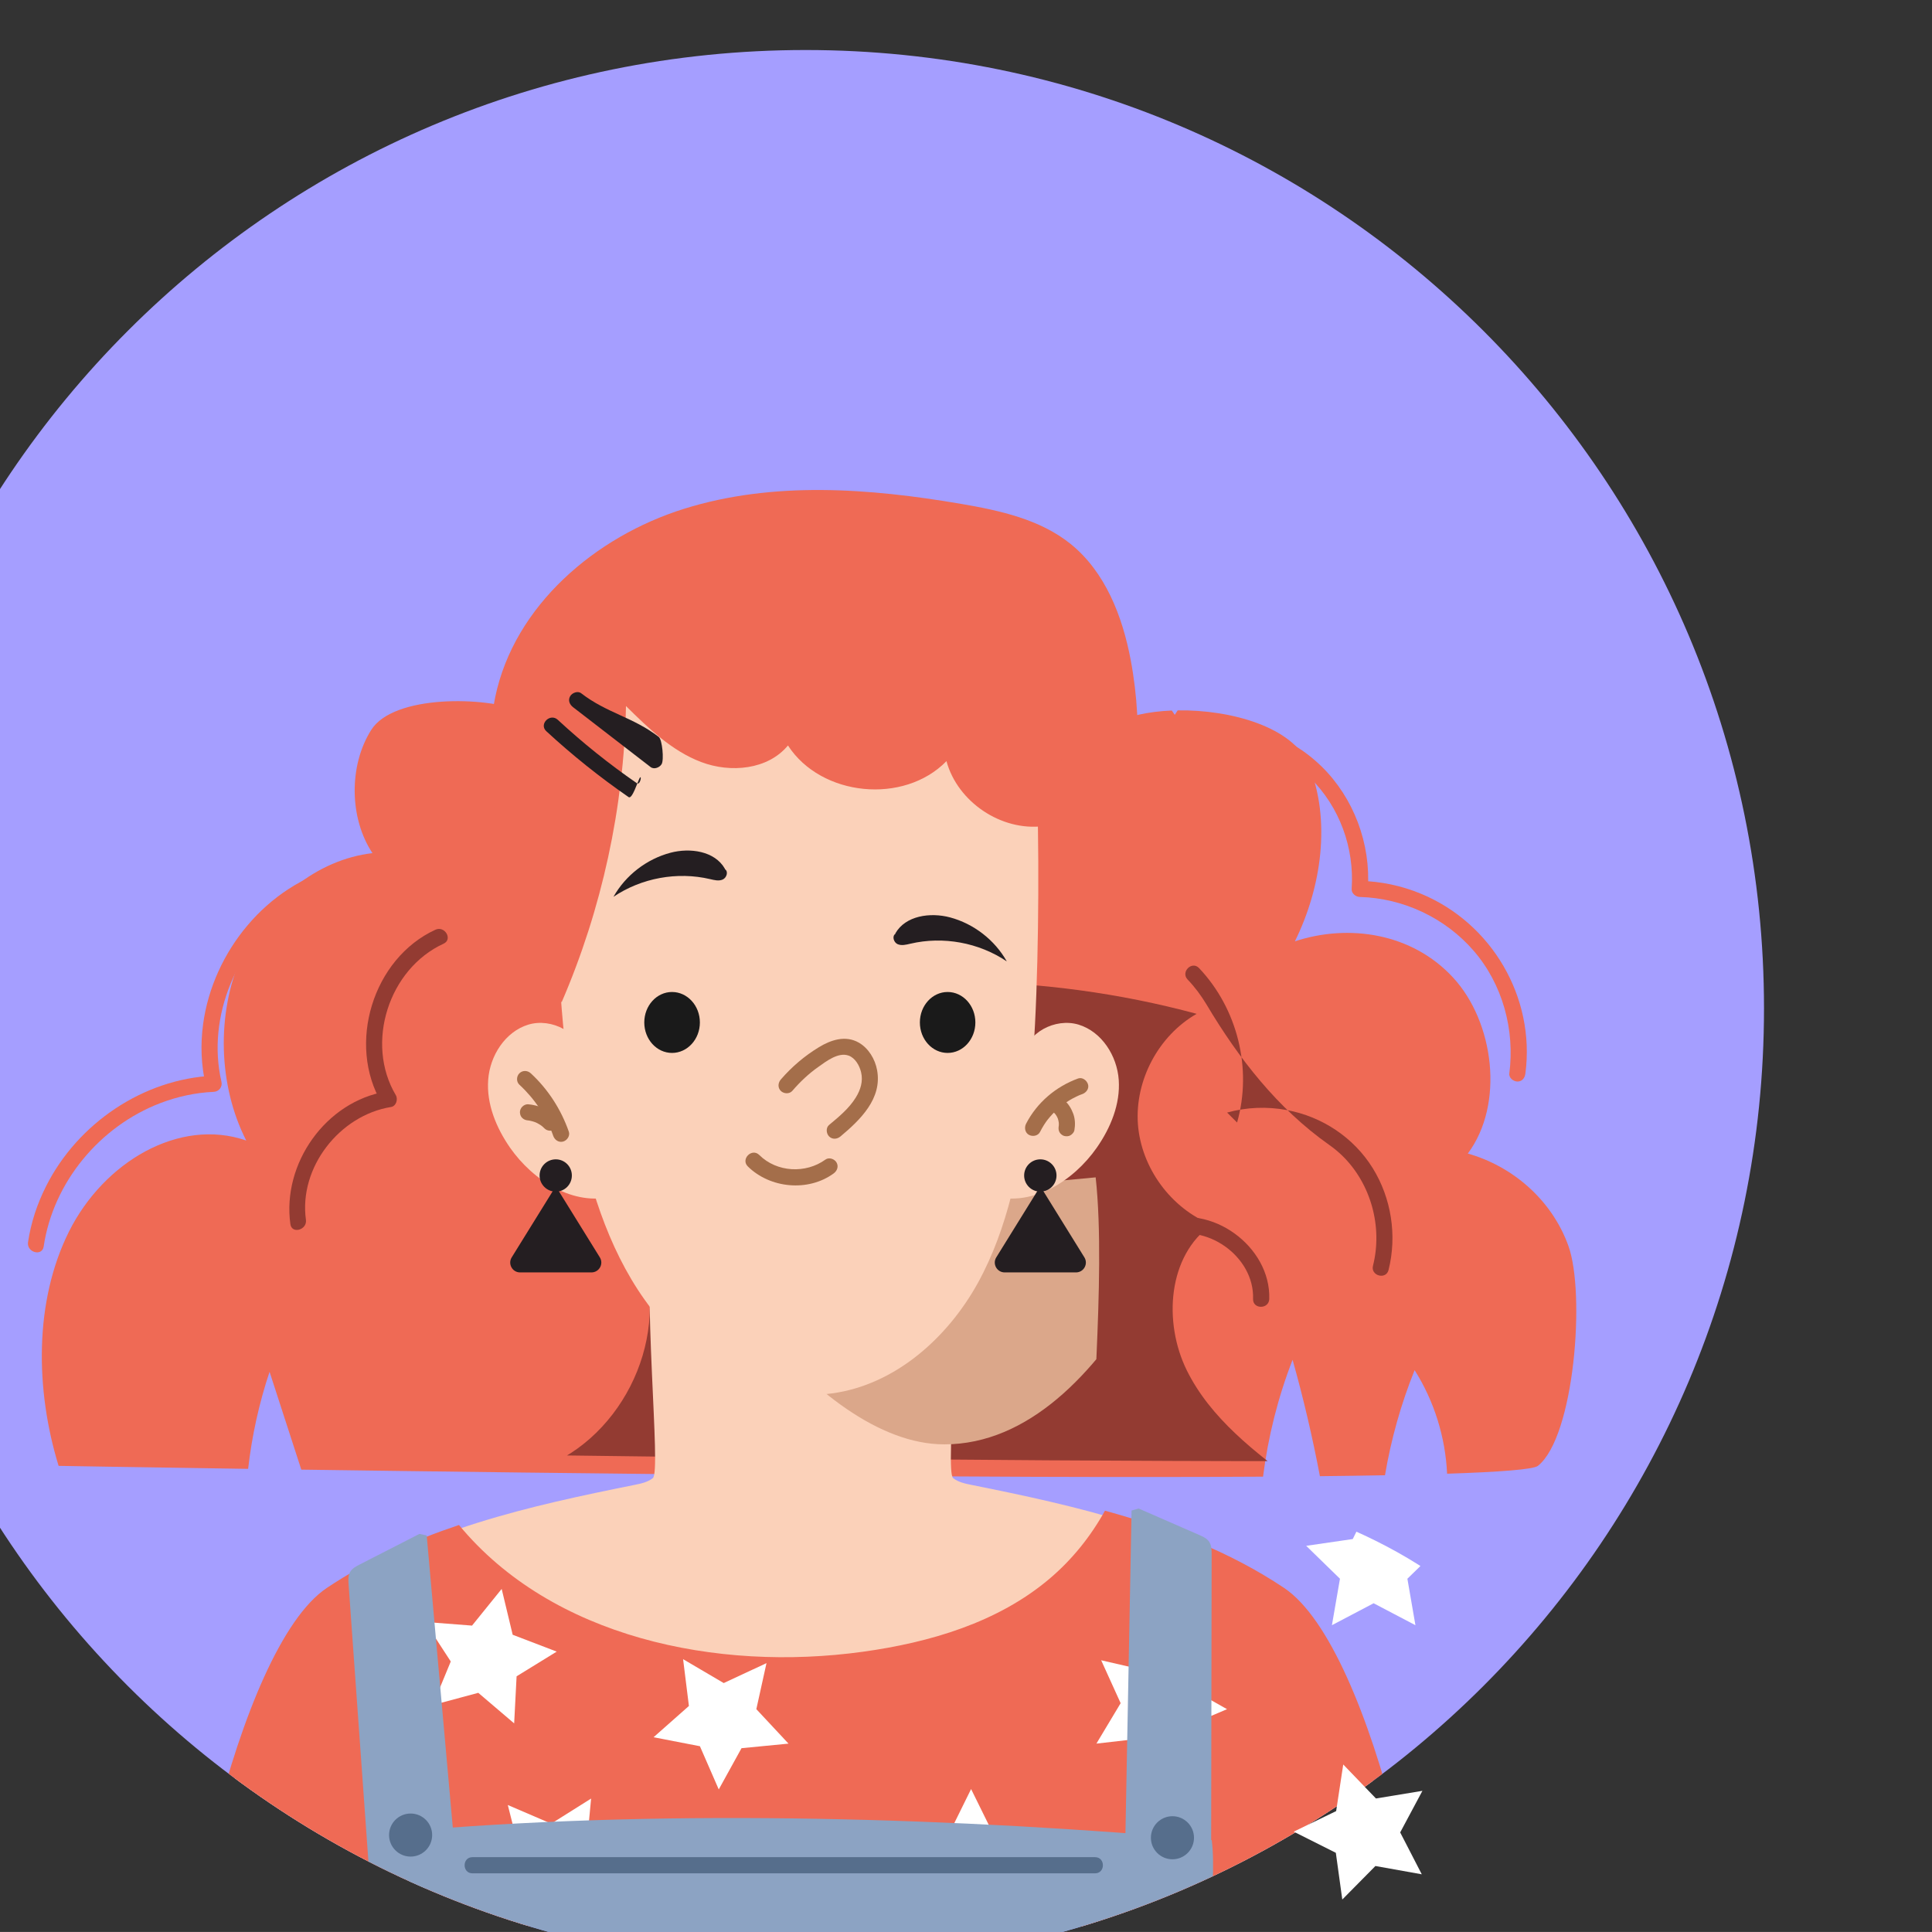 <?xml version="1.0" encoding="UTF-8" standalone="no"?>
<!-- Created with Inkscape (http://www.inkscape.org/) -->

<svg
   width="64.333mm"
   height="64.332mm"
   viewBox="0 0 64.333 64.332"
   version="1.1"
   id="svg1"
   inkscape:version="1.3.2 (091e20e, 2023-11-25)"
   sodipodi:docname="suspenders-redhead-girl-avatar.svg"
   xmlns:inkscape="http://www.inkscape.org/namespaces/inkscape"
   xmlns:sodipodi="http://sodipodi.sourceforge.net/DTD/sodipodi-0.dtd"
   xmlns="http://www.w3.org/2000/svg"
   xmlns:svg="http://www.w3.org/2000/svg">
  <rect x="0" y="0" width="64.333" height="64.332" fill="#333333" stroke="none"/>
  <sodipodi:namedview
     id="namedview1"
     pagecolor="#ffffff"
     bordercolor="#000000"
     borderopacity="0.25"
     inkscape:showpageshadow="2"
     inkscape:pageopacity="0.0"
     inkscape:pagecheckerboard="0"
     inkscape:deskcolor="#d1d1d1"
     inkscape:document-units="mm"
     inkscape:zoom="0.76338144"
     inkscape:cx="-41.263775"
     inkscape:cy="249.54759"
     inkscape:window-width="1920"
     inkscape:window-height="1052"
     inkscape:window-x="0"
     inkscape:window-y="28"
     inkscape:window-maximized="0"
     inkscape:current-layer="layer1" />
  <defs
     id="defs1">
    <clipPath
       clipPathUnits="userSpaceOnUse"
       id="clipPath773">
      <path
         d="m 20136.2,5084.48 c 0,-503.57 -408.2,-911.8 -911.8,-911.8 -503.6,0 -911.8,408.23 -911.8,911.8 0,503.57 408.2,911.79 911.8,911.79 503.6,0 911.8,-408.22 911.8,-911.79"
         transform="translate(0,-2.5e-4)"
         id="path773" />
    </clipPath>
    <clipPath
       clipPathUnits="userSpaceOnUse"
       id="clipPath775">
      <path
         d="m 20136.2,5084.48 c 0,-503.57 -408.2,-911.8 -911.8,-911.8 -503.6,0 -911.8,408.23 -911.8,911.8 0,503.57 408.2,911.79 911.8,911.79 503.6,0 911.8,-408.22 911.8,-911.79"
         transform="translate(0,-2.5e-4)"
         id="path775" />
    </clipPath>
    <clipPath
       clipPathUnits="userSpaceOnUse"
       id="clipPath777">
      <path
         d="m 20136.2,5084.48 c 0,-503.57 -408.2,-911.8 -911.8,-911.8 -503.6,0 -911.8,408.23 -911.8,911.8 0,503.57 408.2,911.79 911.8,911.79 503.6,0 911.8,-408.22 911.8,-911.79"
         transform="translate(0,-2.5e-4)"
         id="path777" />
    </clipPath>
    <clipPath
       clipPathUnits="userSpaceOnUse"
       id="clipPath778">
      <path
         d="m 19948,4857.33 c -16.3,45.09 -54.7,76.26 -95.7,87.82 34.9,46.85 25.1,124.94 -13.9,167.31 -39,42.37 -99.1,51.55 -150.6,34.61 25.1,50.77 34.8,115.17 13.1,167.99 -14.7,35.71 -73.8,52.49 -124.6,51.73 -1,-1.42 -1.9,-2.85 -2.8,-4.26 -0.9,1.39 -1.9,2.72 -2.8,4.1 -22.2,-0.91 -42.4,-5.21 -56,-12.88 -1,25.8 -0.6,52.11 0.8,78.76 -55.4,53.47 -125.3,90.54 -199.6,104.07 -103.3,18.82 -213.5,-8.05 -298.3,-72.76 l -34.4,10.5 c -20.8,-44.7 -36.1,-92.11 -30.9,-108.41 -34.1,14.24 -122,16.05 -143.4,-17.77 -21.3,-33.84 -20.8,-83.98 1.3,-117.17 -52.3,-6.02 -101,-44.51 -124.8,-98.69 -23.8,-54.19 -22,-122.34 4.6,-174.73 -63.5,22.04 -135.4,-20.3 -168.6,-86.77 -33.2,-66.45 -32.1,-150.45 -9.9,-222.77 0.2,-0.01 70.8,-1.23 180.4,-2.84 3.5,31.38 10.4,62.4 20.4,92.34 10.1,-31.03 20.1,-62.05 30.1,-93.07 251.3,-3.58 652.3,-8.32 915.1,-6.7 4.8,38.03 14.2,75.48 28.1,111.18 10.3,-36.51 18.9,-73.48 25.9,-110.72 22.1,0.22 42.8,0.52 62,0.87 5.8,34.22 15.2,67.81 28.2,100.01 18.6,-29.43 29.3,-63.76 30.9,-98.54 50.7,1.67 82.1,4.09 86.3,7.47 34.9,27.64 45.3,164.24 29.1,209.32"
         transform="translate(0,-2.5e-4)"
         id="path778" />
    </clipPath>
    <clipPath
       clipPathUnits="userSpaceOnUse"
       id="clipPath781">
      <path
         d="m 20136.2,5084.48 c 0,-503.57 -408.2,-911.8 -911.8,-911.8 -503.6,0 -911.8,408.23 -911.8,911.8 0,503.57 408.2,911.79 911.8,911.79 503.6,0 911.8,-408.22 911.8,-911.79"
         transform="translate(0,-2.5e-4)"
         id="path781" />
    </clipPath>
    <clipPath
       clipPathUnits="userSpaceOnUse"
       id="clipPath782">
      <path
         d="m 19669.6,4531.5 c -84.9,56.8 -187.4,79.56 -287.5,99.67 -6.1,1.22 -12.4,2.55 -17.3,6.38 -8.4,6.57 10.6,171.3 0,267.97 l -142.9,-13.38 -142.9,13.38 c -10.7,-96.67 8.4,-261.4 0,-267.97 -4.9,-3.83 -11.2,-5.16 -17.3,-6.38 -100.1,-20.11 -202.6,-42.87 -287.5,-99.67 -84.8,-56.81 -149.1,-376.15 -135.4,-477.33 85.1,0.44 322.9,219.16 563.8,215.99 v -0.52 c 6.4,0.09 12.8,0.18 19.3,0.27 6.4,-0.09 12.9,-0.18 19.3,-0.27 v 0.52 c 240.9,3.17 478.7,-215.55 563.8,-215.99 13.6,101.18 -50.6,420.52 -135.4,477.33"
         transform="translate(0,-2.5e-4)"
         id="path782" />
    </clipPath>
    <clipPath
       clipPathUnits="userSpaceOnUse"
       id="clipPath785">
      <path
         d="m 20136.2,5084.48 c 0,-503.57 -408.2,-911.8 -911.8,-911.8 -503.6,0 -911.8,408.23 -911.8,911.8 0,503.57 408.2,911.79 911.8,911.79 503.6,0 911.8,-408.22 911.8,-911.79"
         transform="translate(0,-2.5e-4)"
         id="path785" />
    </clipPath>
    <clipPath
       clipPathUnits="userSpaceOnUse"
       id="clipPath787">
      <path
         d="m 20136.2,5084.48 c 0,-503.57 -408.2,-911.8 -911.8,-911.8 -503.6,0 -911.8,408.23 -911.8,911.8 0,503.57 408.2,911.79 911.8,911.79 503.6,0 911.8,-408.22 911.8,-911.79"
         transform="translate(0,-2.5e-4)"
         id="path787" />
    </clipPath>
    <clipPath
       clipPathUnits="userSpaceOnUse"
       id="clipPath789">
      <path
         d="m 20136.2,5084.48 c 0,-503.57 -408.2,-911.8 -911.8,-911.8 -503.6,0 -911.8,408.23 -911.8,911.8 0,503.57 408.2,911.79 911.8,911.79 503.6,0 911.8,-408.22 911.8,-911.79"
         transform="translate(0,-2.5e-4)"
         id="path789" />
    </clipPath>
    <clipPath
       clipPathUnits="userSpaceOnUse"
       id="clipPath791">
      <path
         d="m 20136.2,5084.48 c 0,-503.57 -408.2,-911.8 -911.8,-911.8 -503.6,0 -911.8,408.23 -911.8,911.8 0,503.57 408.2,911.79 911.8,911.79 503.6,0 911.8,-408.22 911.8,-911.79"
         transform="translate(0,-2.5e-4)"
         id="path791" />
    </clipPath>
    <clipPath
       clipPathUnits="userSpaceOnUse"
       id="clipPath793">
      <path
         d="m 20136.2,5084.48 c 0,-503.57 -408.2,-911.8 -911.8,-911.8 -503.6,0 -911.8,408.23 -911.8,911.8 0,503.57 408.2,911.79 911.8,911.79 503.6,0 911.8,-408.22 911.8,-911.79"
         transform="translate(0,-2.5e-4)"
         id="path793" />
    </clipPath>
    <clipPath
       clipPathUnits="userSpaceOnUse"
       id="clipPath795">
      <path
         d="m 20136.2,5084.48 c 0,-503.57 -408.2,-911.8 -911.8,-911.8 -503.6,0 -911.8,408.23 -911.8,911.8 0,503.57 408.2,911.79 911.8,911.79 503.6,0 911.8,-408.22 911.8,-911.79"
         transform="translate(0,-2.5e-4)"
         id="path795" />
    </clipPath>
    <clipPath
       clipPathUnits="userSpaceOnUse"
       id="clipPath797">
      <path
         d="m 20136.2,5084.48 c 0,-503.57 -408.2,-911.8 -911.8,-911.8 -503.6,0 -911.8,408.23 -911.8,911.8 0,503.57 408.2,911.79 911.8,911.79 503.6,0 911.8,-408.22 911.8,-911.79"
         transform="translate(0,-2.5e-4)"
         id="path797" />
    </clipPath>
    <clipPath
       clipPathUnits="userSpaceOnUse"
       id="clipPath799">
      <path
         d="m 20136.2,5084.48 c 0,-503.57 -408.2,-911.8 -911.8,-911.8 -503.6,0 -911.8,408.23 -911.8,911.8 0,503.57 408.2,911.79 911.8,911.79 503.6,0 911.8,-408.22 911.8,-911.79"
         transform="translate(0,-2.5e-4)"
         id="path799" />
    </clipPath>
    <clipPath
       clipPathUnits="userSpaceOnUse"
       id="clipPath801">
      <path
         d="m 20136.2,5084.48 c 0,-503.57 -408.2,-911.8 -911.8,-911.8 -503.6,0 -911.8,408.23 -911.8,911.8 0,503.57 408.2,911.79 911.8,911.79 503.6,0 911.8,-408.22 911.8,-911.79"
         transform="translate(0,-2.5e-4)"
         id="path801" />
    </clipPath>
    <clipPath
       clipPathUnits="userSpaceOnUse"
       id="clipPath803">
      <path
         d="m 20136.2,5084.48 c 0,-503.57 -408.2,-911.8 -911.8,-911.8 -503.6,0 -911.8,408.23 -911.8,911.8 0,503.57 408.2,911.79 911.8,911.79 503.6,0 911.8,-408.22 911.8,-911.79"
         transform="translate(0,-2.5e-4)"
         id="path803" />
    </clipPath>
    <clipPath
       clipPathUnits="userSpaceOnUse"
       id="clipPath805">
      <path
         d="m 20136.2,5084.48 c 0,-503.57 -408.2,-911.8 -911.8,-911.8 -503.6,0 -911.8,408.23 -911.8,911.8 0,503.57 408.2,911.79 911.8,911.79 503.6,0 911.8,-408.22 911.8,-911.79"
         transform="translate(0,-2.5e-4)"
         id="path805" />
    </clipPath>
    <clipPath
       clipPathUnits="userSpaceOnUse"
       id="clipPath807">
      <path
         d="m 20136.2,5084.48 c 0,-503.57 -408.2,-911.8 -911.8,-911.8 -503.6,0 -911.8,408.23 -911.8,911.8 0,503.57 408.2,911.79 911.8,911.79 503.6,0 911.8,-408.22 911.8,-911.79"
         transform="translate(0,-2.5e-4)"
         id="path807" />
    </clipPath>
    <clipPath
       clipPathUnits="userSpaceOnUse"
       id="clipPath809">
      <path
         d="m 20136.2,5084.48 c 0,-503.57 -408.2,-911.8 -911.8,-911.8 -503.6,0 -911.8,408.23 -911.8,911.8 0,503.57 408.2,911.79 911.8,911.79 503.6,0 911.8,-408.22 911.8,-911.79"
         transform="translate(0,-2.5e-4)"
         id="path809" />
    </clipPath>
    <clipPath
       clipPathUnits="userSpaceOnUse"
       id="clipPath811">
      <path
         d="m 20136.2,5084.48 c 0,-503.57 -408.2,-911.8 -911.8,-911.8 -503.6,0 -911.8,408.23 -911.8,911.8 0,503.57 408.2,911.79 911.8,911.79 503.6,0 911.8,-408.22 911.8,-911.79"
         transform="translate(0,-2.5e-4)"
         id="path811" />
    </clipPath>
    <clipPath
       clipPathUnits="userSpaceOnUse"
       id="clipPath813">
      <path
         d="m 20136.2,5084.48 c 0,-503.57 -408.2,-911.8 -911.8,-911.8 -503.6,0 -911.8,408.23 -911.8,911.8 0,503.57 408.2,911.79 911.8,911.79 503.6,0 911.8,-408.22 911.8,-911.79"
         transform="translate(0,-2.5e-4)"
         id="path813" />
    </clipPath>
    <clipPath
       clipPathUnits="userSpaceOnUse"
       id="clipPath814">
      <path
         d="m 19679.6,4533.13 c -51.8,34.69 -110.1,56.85 -170.4,73.48 -13.5,-24.32 -31,-46.33 -52.8,-64.79 -49.2,-41.62 -113.8,-60.61 -177.6,-69.43 -139,-19.2 -295.8,13.54 -384.2,120.6 -44.3,-14.88 -86.8,-33.84 -125.7,-59.86 -86.3,-57.78 -151.6,-378.83 -137.8,-481.75 86.6,0.45 328.5,219.14 573.5,215.92 v -0.53 c 6.5,0.09 13.1,0.18 19.7,0.27 6.5,-0.09 13.1,-0.18 19.6,-0.27 v 0.53 c 245,3.22 486.9,-215.47 573.5,-215.92 13.9,102.92 -51.5,423.97 -137.8,481.75"
         transform="translate(0,-2.5e-4)"
         id="path814" />
    </clipPath>
    <clipPath
       clipPathUnits="userSpaceOnUse"
       id="clipPath815">
      <path
         d="m 19679.6,4533.13 c -51.8,34.69 -110.1,56.85 -170.4,73.48 -13.5,-24.32 -31,-46.33 -52.8,-64.79 -49.2,-41.62 -113.8,-60.61 -177.6,-69.43 -139,-19.2 -295.8,13.54 -384.2,120.6 -44.3,-14.88 -86.8,-33.84 -125.7,-59.86 -86.3,-57.78 -151.6,-378.83 -137.8,-481.75 86.6,0.45 328.5,219.14 573.5,215.92 v -0.53 c 6.5,0.09 13.1,0.18 19.7,0.27 6.5,-0.09 13.1,-0.18 19.6,-0.27 v 0.53 c 245,3.22 486.9,-215.47 573.5,-215.92 13.9,102.92 -51.5,423.97 -137.8,481.75"
         transform="translate(0,-2.5e-4)"
         id="path815" />
    </clipPath>
    <clipPath
       clipPathUnits="userSpaceOnUse"
       id="clipPath816">
      <path
         d="m 19679.6,4533.13 c -51.8,34.69 -110.1,56.85 -170.4,73.48 -13.5,-24.32 -31,-46.33 -52.8,-64.79 -49.2,-41.62 -113.8,-60.61 -177.6,-69.43 -139,-19.2 -295.8,13.54 -384.2,120.6 -44.3,-14.88 -86.8,-33.84 -125.7,-59.86 -86.3,-57.78 -151.6,-378.83 -137.8,-481.75 86.6,0.45 328.5,219.14 573.5,215.92 v -0.53 c 6.5,0.09 13.1,0.18 19.7,0.27 6.5,-0.09 13.1,-0.18 19.6,-0.27 v 0.53 c 245,3.22 486.9,-215.47 573.5,-215.92 13.9,102.92 -51.5,423.97 -137.8,481.75"
         transform="translate(0,-2.5e-4)"
         id="path816" />
    </clipPath>
    <clipPath
       clipPathUnits="userSpaceOnUse"
       id="clipPath817">
      <path
         d="m 19679.6,4533.13 c -51.8,34.69 -110.1,56.85 -170.4,73.48 -13.5,-24.32 -31,-46.33 -52.8,-64.79 -49.2,-41.62 -113.8,-60.61 -177.6,-69.43 -139,-19.2 -295.8,13.54 -384.2,120.6 -44.3,-14.88 -86.8,-33.84 -125.7,-59.86 -86.3,-57.78 -151.6,-378.83 -137.8,-481.75 86.6,0.45 328.5,219.14 573.5,215.92 v -0.53 c 6.5,0.09 13.1,0.18 19.7,0.27 6.5,-0.09 13.1,-0.18 19.6,-0.27 v 0.53 c 245,3.22 486.9,-215.47 573.5,-215.92 13.9,102.92 -51.5,423.97 -137.8,481.75"
         transform="translate(0,-2.5e-4)"
         id="path817" />
    </clipPath>
    <clipPath
       clipPathUnits="userSpaceOnUse"
       id="clipPath818">
      <path
         d="m 19679.6,4533.13 c -51.8,34.69 -110.1,56.85 -170.4,73.48 -13.5,-24.32 -31,-46.33 -52.8,-64.79 -49.2,-41.62 -113.8,-60.61 -177.6,-69.43 -139,-19.2 -295.8,13.54 -384.2,120.6 -44.3,-14.88 -86.8,-33.84 -125.7,-59.86 -86.3,-57.78 -151.6,-378.83 -137.8,-481.75 86.6,0.45 328.5,219.14 573.5,215.92 v -0.53 c 6.5,0.09 13.1,0.18 19.7,0.27 6.5,-0.09 13.1,-0.18 19.6,-0.27 v 0.53 c 245,3.22 486.9,-215.47 573.5,-215.92 13.9,102.92 -51.5,423.97 -137.8,481.75"
         transform="translate(0,-2.5e-4)"
         id="path818" />
    </clipPath>
    <clipPath
       clipPathUnits="userSpaceOnUse"
       id="clipPath819">
      <path
         d="m 19679.6,4533.13 c -51.8,34.69 -110.1,56.85 -170.4,73.48 -13.5,-24.32 -31,-46.33 -52.8,-64.79 -49.2,-41.62 -113.8,-60.61 -177.6,-69.43 -139,-19.2 -295.8,13.54 -384.2,120.6 -44.3,-14.88 -86.8,-33.84 -125.7,-59.86 -86.3,-57.78 -151.6,-378.83 -137.8,-481.75 86.6,0.45 328.5,219.14 573.5,215.92 v -0.53 c 6.5,0.09 13.1,0.18 19.7,0.27 6.5,-0.09 13.1,-0.18 19.6,-0.27 v 0.53 c 245,3.22 486.9,-215.47 573.5,-215.92 13.9,102.92 -51.5,423.97 -137.8,481.75"
         transform="translate(0,-2.5e-4)"
         id="path819" />
    </clipPath>
    <clipPath
       clipPathUnits="userSpaceOnUse"
       id="clipPath820">
      <path
         d="m 19679.6,4533.13 c -51.8,34.69 -110.1,56.85 -170.4,73.48 -13.5,-24.32 -31,-46.33 -52.8,-64.79 -49.2,-41.62 -113.8,-60.61 -177.6,-69.43 -139,-19.2 -295.8,13.54 -384.2,120.6 -44.3,-14.88 -86.8,-33.84 -125.7,-59.86 -86.3,-57.78 -151.6,-378.83 -137.8,-481.75 86.6,0.45 328.5,219.14 573.5,215.92 v -0.53 c 6.5,0.09 13.1,0.18 19.7,0.27 6.5,-0.09 13.1,-0.18 19.6,-0.27 v 0.53 c 245,3.22 486.9,-215.47 573.5,-215.92 13.9,102.92 -51.5,423.97 -137.8,481.75"
         transform="translate(0,-2.5e-4)"
         id="path820" />
    </clipPath>
    <clipPath
       clipPathUnits="userSpaceOnUse"
       id="clipPath829">
      <path
         d="m 20136.2,5084.48 c 0,-503.57 -408.2,-911.8 -911.8,-911.8 -503.6,0 -911.8,408.23 -911.8,911.8 0,503.57 408.2,911.79 911.8,911.79 503.6,0 911.8,-408.22 911.8,-911.79"
         transform="translate(0,-2.5e-4)"
         id="path829" />
    </clipPath>
    <clipPath
       clipPathUnits="userSpaceOnUse"
       id="clipPath831">
      <path
         d="m 20136.2,5084.48 c 0,-503.57 -408.2,-911.8 -911.8,-911.8 -503.6,0 -911.8,408.23 -911.8,911.8 0,503.57 408.2,911.79 911.8,911.79 503.6,0 911.8,-408.22 911.8,-911.79"
         transform="translate(0,-2.5e-4)"
         id="path831" />
    </clipPath>
    <clipPath
       clipPathUnits="userSpaceOnUse"
       id="clipPath833">
      <path
         d="m 20136.2,5084.48 c 0,-503.57 -408.2,-911.8 -911.8,-911.8 -503.6,0 -911.8,408.23 -911.8,911.8 0,503.57 408.2,911.79 911.8,911.79 503.6,0 911.8,-408.22 911.8,-911.79"
         transform="translate(0,-2.5e-4)"
         id="path833" />
    </clipPath>
    <clipPath
       clipPathUnits="userSpaceOnUse"
       id="clipPath835">
      <path
         d="m 20136.2,5084.48 c 0,-503.57 -408.2,-911.8 -911.8,-911.8 -503.6,0 -911.8,408.23 -911.8,911.8 0,503.57 408.2,911.79 911.8,911.79 503.6,0 911.8,-408.22 911.8,-911.79"
         transform="translate(0,-2.5e-4)"
         id="path835" />
    </clipPath>
    <clipPath
       clipPathUnits="userSpaceOnUse"
       id="clipPath837">
      <path
         d="m 20136.2,5084.48 c 0,-503.57 -408.2,-911.8 -911.8,-911.8 -503.6,0 -911.8,408.23 -911.8,911.8 0,503.57 408.2,911.79 911.8,911.79 503.6,0 911.8,-408.22 911.8,-911.79"
         transform="translate(0,-2.5e-4)"
         id="path837" />
    </clipPath>
    <clipPath
       clipPathUnits="userSpaceOnUse"
       id="clipPath839">
      <path
         d="m 20136.2,5084.48 c 0,-503.57 -408.2,-911.8 -911.8,-911.8 -503.6,0 -911.8,408.23 -911.8,911.8 0,503.57 408.2,911.79 911.8,911.79 503.6,0 911.8,-408.22 911.8,-911.79"
         transform="translate(0,-2.5e-4)"
         id="path839" />
    </clipPath>
    <clipPath
       clipPathUnits="userSpaceOnUse"
       id="clipPath841">
      <path
         d="m 20136.2,5084.48 c 0,-503.57 -408.2,-911.8 -911.8,-911.8 -503.6,0 -911.8,408.23 -911.8,911.8 0,503.57 408.2,911.79 911.8,911.79 503.6,0 911.8,-408.22 911.8,-911.79"
         transform="translate(0,-2.5e-4)"
         id="path841" />
    </clipPath>
    <clipPath
       clipPathUnits="userSpaceOnUse"
       id="clipPath843">
      <path
         d="m 20136.2,5084.48 c 0,-503.57 -408.2,-911.8 -911.8,-911.8 -503.6,0 -911.8,408.23 -911.8,911.8 0,503.57 408.2,911.79 911.8,911.79 503.6,0 911.8,-408.22 911.8,-911.79"
         transform="translate(0,-2.5e-4)"
         id="path843" />
    </clipPath>
    <clipPath
       clipPathUnits="userSpaceOnUse"
       id="clipPath845">
      <path
         d="m 20136.2,5084.48 c 0,-503.57 -408.2,-911.8 -911.8,-911.8 -503.6,0 -911.8,408.23 -911.8,911.8 0,503.57 408.2,911.79 911.8,911.79 503.6,0 911.8,-408.22 911.8,-911.79"
         transform="translate(0,-2.5e-4)"
         id="path845" />
    </clipPath>
    <clipPath
       clipPathUnits="userSpaceOnUse"
       id="clipPath847">
      <path
         d="m 20136.2,5084.48 c 0,-503.57 -408.2,-911.8 -911.8,-911.8 -503.6,0 -911.8,408.23 -911.8,911.8 0,503.57 408.2,911.79 911.8,911.79 503.6,0 911.8,-408.22 911.8,-911.79"
         transform="translate(0,-2.5e-4)"
         id="path847" />
    </clipPath>
    <clipPath
       clipPathUnits="userSpaceOnUse"
       id="clipPath849">
      <path
         d="m 20136.2,5084.48 c 0,-503.57 -408.2,-911.8 -911.8,-911.8 -503.6,0 -911.8,408.23 -911.8,911.8 0,503.57 408.2,911.79 911.8,911.79 503.6,0 911.8,-408.22 911.8,-911.79"
         transform="translate(0,-2.5e-4)"
         id="path849" />
    </clipPath>
    <clipPath
       clipPathUnits="userSpaceOnUse"
       id="clipPath851">
      <path
         d="m 20136.2,5084.48 c 0,-503.57 -408.2,-911.8 -911.8,-911.8 -503.6,0 -911.8,408.23 -911.8,911.8 0,503.57 408.2,911.79 911.8,911.79 503.6,0 911.8,-408.22 911.8,-911.79"
         transform="translate(0,-2.5e-4)"
         id="path851" />
    </clipPath>
    <clipPath
       clipPathUnits="userSpaceOnUse"
       id="clipPath853">
      <path
         d="m 20136.2,5084.48 c 0,-503.57 -408.2,-911.8 -911.8,-911.8 -503.6,0 -911.8,408.23 -911.8,911.8 0,503.57 408.2,911.79 911.8,911.79 503.6,0 911.8,-408.22 911.8,-911.79"
         transform="translate(0,-2.5e-4)"
         id="path853" />
    </clipPath>
    <clipPath
       clipPathUnits="userSpaceOnUse"
       id="clipPath855">
      <path
         d="m 20136.2,5084.48 c 0,-503.57 -408.2,-911.8 -911.8,-911.8 -503.6,0 -911.8,408.23 -911.8,911.8 0,503.57 408.2,911.79 911.8,911.79 503.6,0 911.8,-408.22 911.8,-911.79"
         transform="translate(0,-2.5e-4)"
         id="path855" />
    </clipPath>
    <clipPath
       clipPathUnits="userSpaceOnUse"
       id="clipPath857">
      <path
         d="m 20136.2,5084.48 c 0,-503.57 -408.2,-911.8 -911.8,-911.8 -503.6,0 -911.8,408.23 -911.8,911.8 0,503.57 408.2,911.79 911.8,911.79 503.6,0 911.8,-408.22 911.8,-911.79"
         transform="translate(0,-2.5e-4)"
         id="path857" />
    </clipPath>
    <clipPath
       clipPathUnits="userSpaceOnUse"
       id="clipPath859">
      <path
         d="m 20136.2,5084.48 c 0,-503.57 -408.2,-911.8 -911.8,-911.8 -503.6,0 -911.8,408.23 -911.8,911.8 0,503.57 408.2,911.79 911.8,911.79 503.6,0 911.8,-408.22 911.8,-911.79"
         transform="translate(0,-2.5e-4)"
         id="path859" />
    </clipPath>
    <clipPath
       clipPathUnits="userSpaceOnUse"
       id="clipPath861">
      <path
         d="m 20136.2,5084.48 c 0,-503.57 -408.2,-911.8 -911.8,-911.8 -503.6,0 -911.8,408.23 -911.8,911.8 0,503.57 408.2,911.79 911.8,911.79 503.6,0 911.8,-408.22 911.8,-911.79"
         transform="translate(0,-2.5e-4)"
         id="path861" />
    </clipPath>
  </defs>
  <g
     inkscape:label="Layer 1"
     inkscape:groupmode="layer"
     id="layer1"
     transform="translate(-123.825,-55.827)">
    <path
       id="path772"
       d="m 20136.2,4172.69 h -1823.6 v 1823.58 h 1823.6 V 4172.69"
       style="fill:#a59eff;fill-opacity:1;fill-rule:nonzero;stroke:none"
       transform="matrix(0.035,0,0,-0.035,-522.203,267.362)"
       clip-path="url(#clipPath773)" />
    <path
       id="path774"
       d="m 19950.1,4858.56 c -16.3,45.09 -54.6,76.27 -95.7,87.82 35,46.86 25.1,124.95 -13.9,167.32 -39,42.37 -99.1,51.54 -150.6,34.6 25.1,50.77 34.8,115.18 13.1,168 -14.7,35.7 -73.8,52.48 -124.6,51.72 -0.9,-1.42 -1.9,-2.84 -2.8,-4.26 -0.9,1.39 -1.9,2.72 -2.8,4.11 -22.2,-0.91 -42.4,-5.23 -56,-12.89 -1,25.8 -0.6,52.11 0.9,78.77 -55.5,53.46 -125.4,90.53 -199.6,104.06 -103.4,18.83 -213.6,-8.04 -298.4,-72.76 l -34.4,10.51 c -20.8,-44.71 -36.1,-92.12 -30.9,-108.41 -34.1,14.23 -122,16.04 -143.3,-17.78 -21.4,-33.83 -20.9,-83.97 1.2,-117.17 -52.3,-6.02 -101,-44.51 -124.8,-98.69 -23.8,-54.19 -22,-122.33 4.7,-174.73 -63.6,22.04 -135.5,-20.3 -168.7,-86.76 -33.1,-66.46 -32,-150.46 -9.8,-222.77 0.1,-0.01 70.7,-1.24 180.3,-2.85 3.6,31.38 10.4,62.4 20.4,92.34 10.1,-31.02 20.1,-62.05 30.2,-93.07 251.2,-3.58 652.2,-8.32 915,-6.69 4.8,38.02 14.2,75.47 28.1,111.17 10.3,-36.51 18.9,-73.47 26,-110.72 22,0.23 42.7,0.53 61.9,0.88 5.8,34.21 15.2,67.8 28.2,100 18.6,-29.43 29.3,-63.75 30.9,-98.53 50.7,1.66 82.1,4.09 86.4,7.47 34.8,27.63 45.3,164.23 29,209.31"
       style="fill:#ef6a55;fill-opacity:1;fill-rule:nonzero;stroke:none"
       transform="matrix(0.035,0,0,-0.035,-522.203,267.362)"
       clip-path="url(#clipPath775)" />
    <path
       id="path776"
       d="m 18958.5,5073.83 c -8.4,55.99 -16.8,111.99 -25.2,167.98 -6.9,46.09 -13.8,93.37 -4.2,138.98 18.2,86.82 95.1,152.6 179.8,179.05 84.7,26.45 176.1,19.56 263.6,4.61 36.8,-6.3 75,-14.69 104.1,-38.16 32.9,-26.59 49.3,-68.83 57.1,-110.44 25.8,-136.83 -26.5,-275.43 -84,-402.2 -139.7,-16 -280.7,-20.25 -421.1,-12.67 l -70.1,72.85"
       style="fill:#ef6a55;fill-opacity:1;fill-rule:nonzero;stroke:none"
       transform="matrix(0.035,0,0,-0.035,-522.203,267.362)"
       clip-path="url(#clipPath777)" />
    <g
       id="g779"
       transform="matrix(0.265,0,0,0.265,-522.203,-91.152)">
      <path
         d="m 18833.6,4628.54 c 80.1,24.24 129.6,120.93 102.5,200.04 -2.7,7.89 -5.9,17.1 -1.3,24.05 3.3,5.03 9.6,6.95 15.3,8.94 77.2,26.89 110.2,136.39 60.8,201.49 146.7,37.41 303.1,36.35 449.3,-3.04 -36,-20.61 -58.4,-62.72 -55.5,-104.06 3,-41.34 31.2,-79.84 69.7,-95.13 -41.5,-29.13 -45.9,-92.18 -23.5,-137.66 22.5,-45.48 64.6,-77.48 105.3,-107.76 -213.4,-31.9 -510.3,-21.86 -723.6,10.76 l 1,2.37"
         style="fill:#933b32;fill-opacity:1;fill-rule:nonzero;stroke:none"
         transform="matrix(0.133,0,0,-0.133,0,1355.013)"
         clip-path="url(#clipPath778)"
         id="path779" />
    </g>
    <path
       id="path780"
       d="m 19669.6,4531.5 c -84.9,56.81 -187.4,79.56 -287.5,99.66 -6.1,1.23 -12.4,2.56 -17.3,6.39 -8.4,6.57 10.6,171.3 0,267.96 l -142.9,-13.38 -142.9,13.38 c -10.6,-96.66 8.4,-261.39 0,-267.96 -4.9,-3.83 -11.2,-5.16 -17.3,-6.39 -100.1,-20.1 -202.6,-42.85 -287.5,-99.66 -84.8,-56.81 -149.1,-376.15 -135.4,-477.33 85.1,0.44 322.9,219.16 563.8,215.99 v -0.52 c 6.4,0.09 12.8,0.18 19.3,0.27 6.4,-0.09 12.9,-0.18 19.3,-0.27 v 0.52 c 240.9,3.17 478.7,-215.55 563.8,-215.99 13.7,101.18 -50.6,420.52 -135.4,477.33"
       style="fill:#fbd1b9;fill-opacity:1;fill-rule:nonzero;stroke:none"
       transform="matrix(0.035,0,0,-0.035,-522.203,267.362)"
       clip-path="url(#clipPath781)" />
    <g
       id="g783"
       transform="matrix(0.265,0,0,0.265,-522.203,-91.152)">
      <path
         d="m 18888.9,4908.63 c 56.3,36.29 58.7,53.7 61.4,36.29 13.3,-85.56 148.6,-291.66 271.5,-291.66 159.1,0 251.5,268.6 266.4,336.3 -183.9,-26.29 -370.2,-52.61 -554.7,-30.49 5.1,-4.78 10.2,-9.56 15.2,-14.34 l -59.8,-36.1"
         style="fill:#dba78a;fill-opacity:1;fill-rule:nonzero;stroke:none"
         transform="matrix(0.133,0,0,-0.133,0,1355.013)"
         clip-path="url(#clipPath782)"
         id="path783" />
    </g>
    <path
       id="path784"
       d="m 19009.9,5377.57 c -32.8,-110.93 -24.7,-305.3 0,-418.32 l 0.4,-1.82 c 13.4,-60.66 34.9,-121.23 75.2,-168.45 40.4,-47.21 102.6,-79.14 164.1,-70.77 59.6,8.1 109.5,52.33 138.6,104.92 29,52.6 40.2,113.03 48.3,172.56 14.1,103.66 10.4,378.99 0.5,379.83 -128.3,10.85 -302.3,37.11 -427.1,5.65 v -3.6"
       style="fill:#fbd1b9;fill-opacity:1;fill-rule:nonzero;stroke:none"
       transform="matrix(0.035,0,0,-0.035,-522.203,267.362)"
       clip-path="url(#clipPath785)" />
    <path
       id="path786"
       d="m 19431.4,5038.63 c 3.1,22.83 30.6,37.11 52.7,30.41 22,-6.7 36.6,-29.59 38.2,-52.58 1.6,-22.99 -7.7,-45.6 -20.9,-64.5 -22,-31.52 -60.6,-56 -97.8,-46.25 5.9,47.27 14.4,94.22 25.4,140.57 l 2.4,-7.65"
       style="fill:#fbd1b9;fill-opacity:1;fill-rule:nonzero;stroke:none"
       transform="matrix(0.035,0,0,-0.035,-522.203,267.362)"
       clip-path="url(#clipPath787)" />
    <path
       id="path788"
       d="m 19013.3,5038.63 c -3.1,22.83 -30.6,37.11 -52.7,30.41 -22,-6.7 -36.6,-29.59 -38.2,-52.58 -1.7,-22.99 7.7,-45.6 20.8,-64.5 22,-31.52 60.7,-56 97.9,-46.25 -5.9,47.27 -14.4,94.22 -25.4,140.57 l -2.4,-7.65"
       style="fill:#fbd1b9;fill-opacity:1;fill-rule:nonzero;stroke:none"
       transform="matrix(0.035,0,0,-0.035,-522.203,267.362)"
       clip-path="url(#clipPath789)" />
    <path
       id="path790"
       d="m 19447.4,4966.91 c 1.1,2.25 2.4,4.44 3.7,6.57 0.6,0.97 1.3,1.93 1.9,2.87 l 1.2,1.67 0.7,0.87 0.7,0.84 1.3,1.58 2.3,2.56 c 1.7,1.85 3.5,3.61 5.4,5.29 l 2.6,2.23 c 0.1,0.08 1.9,1.48 0.6,0.51 l 1.4,1.03 c 2,1.42 4,2.76 6,4 2.2,1.31 4.4,2.52 6.7,3.61 1,0.5 2.1,0.98 3.1,1.43 -1.5,-0.65 0.6,0.22 0.7,0.27 l 2,0.73 c 3.7,1.37 6.7,5.28 5.3,9.45 -1.2,3.7 -5.4,6.84 -9.4,5.37 -21.2,-7.71 -39.2,-23.04 -49.5,-43.12 -1.8,-3.57 -1,-8.51 2.8,-10.52 3.5,-1.85 8.5,-1.06 10.5,2.76"
       style="fill:#a46e4a;fill-opacity:1;fill-rule:nonzero;stroke:none"
       transform="matrix(0.035,0,0,-0.035,-522.203,267.362)"
       clip-path="url(#clipPath791)" />
    <path
       id="path792"
       d="m 19459.7,4986.17 c 1.1,-0.99 2.2,-2.07 3.1,-3.25 l -1.2,1.55 c 1.2,-1.54 2.1,-3.2 2.9,-4.98 l -0.8,1.84 c 0.9,-1.99 1.4,-4.05 1.7,-6.18 l -0.3,2.04 c 0.3,-1.92 0.3,-3.84 0,-5.76 l 0.3,2.04 -0.2,-0.95 c -0.3,-2.08 -0.3,-4.04 0.8,-5.92 0.9,-1.59 2.8,-3.11 4.6,-3.53 2,-0.45 4.2,-0.35 5.9,0.77 1.6,1.03 3.2,2.65 3.6,4.59 0.9,5.22 0.8,10.6 -1,15.64 -1.8,4.92 -4.5,9.53 -8.5,12.96 -1.6,1.35 -3.3,2.25 -5.5,2.25 -1.9,0 -4.1,-0.83 -5.4,-2.25 -1.3,-1.46 -2.3,-3.39 -2.3,-5.43 0.1,-1.95 0.8,-4.11 2.3,-5.43"
       style="fill:#a46e4a;fill-opacity:1;fill-rule:nonzero;stroke:none"
       transform="matrix(0.035,0,0,-0.035,-522.203,267.362)"
       clip-path="url(#clipPath793)" />
    <path
       id="path794"
       d="m 19123.8,5071.1 c 0,-16.01 -11.9,-28.99 -26.5,-28.99 -14.6,0 -26.4,12.98 -26.4,28.99 0,16.01 11.8,28.99 26.4,28.99 14.6,0 26.5,-12.98 26.5,-28.99"
       style="fill:#1a1a1a;fill-opacity:1;fill-rule:nonzero;stroke:none"
       transform="matrix(0.035,0,0,-0.035,-522.203,267.362)"
       clip-path="url(#clipPath795)" />
    <path
       id="path796"
       d="m 19385.9,5071.1 c 0,-16.01 -11.8,-28.99 -26.4,-28.99 -14.6,0 -26.4,12.98 -26.4,28.99 0,16.01 11.8,28.99 26.4,28.99 14.6,0 26.4,-12.98 26.4,-28.99"
       style="fill:#1a1a1a;fill-opacity:1;fill-rule:nonzero;stroke:none"
       transform="matrix(0.035,0,0,-0.035,-522.203,267.362)"
       clip-path="url(#clipPath797)" />
    <path
       id="path798"
       d="m 18952.1,5011.87 c 14.6,-13.5 25.8,-30.35 32.2,-48.7 1.4,-3.92 5.2,-6.52 9.4,-5.37 3.8,1.04 6.8,5.52 5.4,9.45 -7.4,21.12 -19.7,40.28 -36.2,55.49 -3,2.82 -7.8,3.01 -10.8,0 -2.9,-2.85 -3.1,-8.04 0,-10.87"
       style="fill:#a46e4a;fill-opacity:1;fill-rule:nonzero;stroke:none"
       transform="matrix(0.035,0,0,-0.035,-522.203,267.362)"
       clip-path="url(#clipPath799)" />
    <path
       id="path800"
       d="m 18960.3,4977.9 1.7,-0.17 -2.1,0.27 c 2.9,-0.39 5.8,-1.17 8.5,-2.29 l -1.8,0.77 c 2.7,-1.15 5.2,-2.63 7.6,-4.42 l -1.6,1.2 c 1.2,-0.91 2.3,-1.89 3.3,-2.93 2.8,-2.87 8.1,-3.05 10.9,0 2.8,3.08 3,7.81 0,10.86 -7.1,7.18 -16.5,11.26 -26.5,12.08 -1.9,0.15 -4.2,-0.97 -5.4,-2.25 -1.4,-1.33 -2.4,-3.52 -2.3,-5.43 0.1,-1.99 0.7,-4.05 2.3,-5.44 1.5,-1.44 3.3,-2.07 5.4,-2.25"
       style="fill:#a46e4a;fill-opacity:1;fill-rule:nonzero;stroke:none"
       transform="matrix(0.035,0,0,-0.035,-522.203,267.362)"
       clip-path="url(#clipPath801)" />
    <path
       id="path802"
       d="m 19147.7,5216.87 c 3.4,-2.2 1.6,-8.14 -2.2,-9.8 -3.7,-1.65 -8,-0.53 -12,0.41 -31.2,7.35 -65.3,1.1 -91.9,-16.82 11.5,20.43 31.5,35.89 54.2,41.9 18.7,4.97 42.2,1.64 51.8,-15.22 l 0.1,-0.47"
       style="fill:#241e21;fill-opacity:1;fill-rule:nonzero;stroke:none"
       transform="matrix(0.035,0,0,-0.035,-522.203,267.362)"
       clip-path="url(#clipPath803)" />
    <path
       id="path804"
       d="m 19309.8,5155.41 c -3.4,-2.21 -1.6,-8.15 2.1,-9.81 3.8,-1.65 8.1,-0.53 12.1,0.41 31.2,7.35 65.3,1.1 91.8,-16.82 -11.5,20.43 -31.5,35.89 -54.1,41.9 -18.8,4.97 -42.3,1.64 -51.9,-15.22 v -0.46"
       style="fill:#241e21;fill-opacity:1;fill-rule:nonzero;stroke:none"
       transform="matrix(0.035,0,0,-0.035,-522.203,267.362)"
       clip-path="url(#clipPath805)" />
    <path
       id="path806"
       d="m 18992.2,5090.12 c 38.4,88.88 59.3,185.23 61.3,282 21.3,-21.02 43.5,-42.61 71.5,-53.24 28,-10.64 63.5,-7.37 82.6,15.75 31.5,-48.67 110.3,-56.46 150.8,-14.91 10.6,-38.9 52.1,-66.77 92.1,-61.85 5,0.61 10.4,1.95 13.4,5.98 2.4,3.3 2.7,7.68 2.9,11.78 1.8,44.84 0.9,89.8 -2.9,134.53 -0.5,5.99 -1.2,12.43 -5.2,16.89 -4.3,4.72 -11.1,6 -17.3,6.95 -147.8,22.39 -298.3,14.26 -447.5,6.08 -5.3,-0.29 -11,-0.8 -14.8,-4.56 -3.2,-3.25 -3.9,-8.11 -4.6,-12.64 -11.9,-89.23 -13.6,-179.81 -5.2,-269.44 l 22.9,-63.32"
       style="fill:#ef6a55;fill-opacity:1;fill-rule:nonzero;stroke:none"
       transform="matrix(0.035,0,0,-0.035,-522.203,267.362)"
       clip-path="url(#clipPath807)" />
    <path
       id="path808"
       d="m 19211.7,5005.97 c 7.4,8.63 15.7,16.5 25.1,23.06 7.6,5.42 18.8,13.99 28.5,10.55 6.1,-2.2 10.3,-9.18 11.9,-15.9 2,-8.53 -0.5,-16.65 -5.1,-24.05 -6.4,-10.36 -16.1,-18.34 -25.4,-26.07 -3.2,-2.66 -2.7,-8.11 0,-10.87 3.2,-3.15 7.7,-2.67 10.9,0 18.9,15.85 39.8,36.01 34.8,63.08 -1.9,10.4 -8.1,20.81 -17.4,26.14 -12.6,7.23 -26.5,2.65 -38,-4.38 -13.6,-8.25 -25.8,-18.67 -36.2,-30.69 -2.7,-3.14 -3.1,-7.78 0,-10.87 2.8,-2.77 8.1,-3.15 10.9,0"
       style="fill:#a46e4a;fill-opacity:1;fill-rule:nonzero;stroke:none"
       transform="matrix(0.035,0,0,-0.035,-522.203,267.362)"
       clip-path="url(#clipPath809)" />
    <path
       id="path810"
       d="m 19169.4,4934.15 c 21.2,-20.96 57.4,-24.36 81.6,-6.74 3.4,2.43 5,6.68 2.8,10.51 -1.9,3.31 -7.1,5.21 -10.5,2.76 -18.8,-13.64 -46.3,-12.22 -63,4.34 -7,6.96 -17.9,-3.9 -10.9,-10.87"
       style="fill:#a46e4a;fill-opacity:1;fill-rule:nonzero;stroke:none"
       transform="matrix(0.035,0,0,-0.035,-522.203,267.362)"
       clip-path="url(#clipPath811)" />
    <path
       id="path812"
       d="m 19679.6,4533.13 c -51.8,34.69 -110.1,56.85 -170.4,73.48 -13.5,-24.32 -31,-46.32 -52.8,-64.79 -49.2,-41.62 -113.8,-60.61 -177.6,-69.43 -139,-19.2 -295.8,13.54 -384.2,120.61 -44.3,-14.89 -86.8,-33.85 -125.7,-59.87 -86.3,-57.78 -151.6,-378.83 -137.8,-481.75 86.6,0.44 328.5,219.14 573.5,215.92 v -0.53 c 6.5,0.09 13.1,0.18 19.7,0.27 6.5,-0.09 13.1,-0.18 19.6,-0.27 v 0.53 c 245,3.22 486.9,-215.48 573.5,-215.92 13.9,102.92 -51.5,423.97 -137.8,481.75"
       style="fill:#ef6a55;fill-opacity:1;fill-rule:nonzero;stroke:none"
       transform="matrix(0.035,0,0,-0.035,-522.203,267.362)"
       clip-path="url(#clipPath813)" />
    <g
       id="g827"
       transform="matrix(0.265,0,0,0.265,-522.203,-91.152)">
      <path
         d="m 18731.2,4485.47 44.4,-3.44 28,34.64 10.4,-43.29 41.6,-15.93 -37.9,-23.33 -2.3,-44.48 -33.9,28.88 -43,-11.57 17,41.18 -24.3,37.34"
         style="fill:#ffffff;fill-opacity:1;fill-rule:nonzero;stroke:none"
         transform="matrix(0.133,0,0,-0.133,0,1355.013)"
         clip-path="url(#clipPath814)"
         id="path821" />
      <path
         d="m 19074.6,4370.52 -44.4,-4.31 -21.5,-38.97 -17.8,40.83 -43.8,8.49 33.4,29.54 -5.5,44.21 38.4,-22.57 40.4,18.84 -9.6,-43.49 30.4,-32.57"
         style="fill:#ffffff;fill-opacity:1;fill-rule:nonzero;stroke:none"
         transform="matrix(0.133,0,0,-0.133,0,1355.013)"
         clip-path="url(#clipPath815)"
         id="path822" />
      <path
         d="m 18888.1,4318.62 -4.2,-44.35 34.2,-28.54 -43.4,-9.79 -16.6,-41.34 -22.7,38.3 -44.5,2.98 29.4,33.46 -10.9,43.19 41,-17.62 37.7,23.71"
         style="fill:#ffffff;fill-opacity:1;fill-rule:nonzero;stroke:none"
         transform="matrix(0.133,0,0,-0.133,0,1355.013)"
         clip-path="url(#clipPath816)"
         id="path823" />
      <path
         d="m 19247.1,4327.6 19.7,-39.95 44.1,-6.4 -31.9,-31.09 7.5,-43.9 -39.4,20.72 -39.4,-20.72 7.5,43.9 -31.9,31.09 44.1,6.4 19.7,39.95"
         style="fill:#ffffff;fill-opacity:1;fill-rule:nonzero;stroke:none"
         transform="matrix(0.133,0,0,-0.133,0,1355.013)"
         clip-path="url(#clipPath817)"
         id="path824" />
      <path
         d="m 19446.2,4469.37 3.9,-44.37 38.8,-21.93 -41,-17.43 -8.9,-43.65 -29.2,33.6 -44.3,-5.05 22.9,38.2 -18.4,40.53 43.4,-9.99 32.8,30.09"
         style="fill:#ffffff;fill-opacity:1;fill-rule:nonzero;stroke:none"
         transform="matrix(0.133,0,0,-0.133,0,1355.013)"
         clip-path="url(#clipPath818)"
         id="path825" />
      <path
         d="m 19627.4,4603.75 19.8,-39.94 44,-6.41 -31.9,-31.09 7.6,-43.9 -39.5,20.73 -39.4,-20.73 7.6,43.9 -31.9,31.09 44,6.41 19.7,39.94"
         style="fill:#ffffff;fill-opacity:1;fill-rule:nonzero;stroke:none"
         transform="matrix(0.133,0,0,-0.133,0,1355.013)"
         clip-path="url(#clipPath819)"
         id="path826" />
      <path
         d="m 19598.7,4350.81 30.9,-32.12 43.9,7.22 -21,-39.28 20.4,-39.57 -43.8,7.84 -31.3,-31.67 -6.1,44.13 -39.8,19.99 40.1,19.43 6.7,44.03"
         style="fill:#ffffff;fill-opacity:1;fill-rule:nonzero;stroke:none"
         transform="matrix(0.133,0,0,-0.133,0,1355.013)"
         clip-path="url(#clipPath820)"
         id="path827" />
    </g>
    <path
       id="path828"
       d="m 18863.9,4583.04 c 9.9,-110.41 19.7,-220.83 29.6,-331.25 -27.6,-3.88 -55.2,-7.77 -82.7,-11.66 -7.1,98.71 -14.2,197.41 -21.2,296.12 -0.3,4.14 -0.6,8.58 1.5,12.15 2,3.34 5.6,5.27 9.1,7.04 18.9,9.69 37.8,19.39 56.8,29.08 l 6.9,-1.48"
       style="fill:#8ca3c3;fill-opacity:1;fill-rule:nonzero;stroke:none"
       transform="matrix(0.035,0,0,-0.035,-522.203,267.362)"
       clip-path="url(#clipPath829)" />
    <path
       id="path830"
       d="m 19534.5,4606.74 c -2.1,-110.83 -4.2,-221.65 -6.3,-332.47 27.4,-2.02 54.7,-4.03 82,-6.04 0.2,98.95 0.3,197.9 0.5,296.85 0,4.15 -0.1,8.59 -2.4,12.01 -2.2,3.2 -5.9,4.88 -9.4,6.41 -19.2,8.39 -38.4,16.79 -57.7,25.18 l -6.7,-1.94"
       style="fill:#8ca3c3;fill-opacity:1;fill-rule:nonzero;stroke:none"
       transform="matrix(0.035,0,0,-0.035,-522.203,267.362)"
       clip-path="url(#clipPath831)" />
    <path
       id="path832"
       d="m 18860.5,4303.03 c 241.4,19.72 509.1,11.43 750.3,-9.86 5.8,-47.38 -10.2,-133.18 -7.4,-134.65 -234.6,7.22 -552,-1.67 -786.6,-8.77 l 43.7,153.28"
       style="fill:#8ca3c3;fill-opacity:1;fill-rule:nonzero;stroke:none"
       transform="matrix(0.035,0,0,-0.035,-522.203,267.362)"
       clip-path="url(#clipPath833)" />
    <path
       id="path834"
       d="m 18977.7,5348.19 c 24.6,-22.73 50.8,-43.67 78.3,-62.7 3.4,-2.36 8.6,14.74 10.5,18.12 2.3,3.82 0.7,-7.22 -2.7,-4.85 -26.5,18.29 -51.6,38.45 -75.2,60.3 -7.3,6.71 -18.2,-4.14 -10.9,-10.87"
       style="fill:#241e21;fill-opacity:1;fill-rule:nonzero;stroke:none"
       transform="matrix(0.035,0,0,-0.035,-522.203,267.362)"
       clip-path="url(#clipPath835)" />
    <path
       id="path836"
       d="m 19003.2,5371 c 24.6,-18.97 49.2,-37.93 73.7,-56.9 3.3,-2.54 8.6,-0.5 10.5,2.76 2.4,3.97 0.6,23.34 -2.7,25.88 -24.6,18.97 -49.2,22.56 -73.8,41.53 -3.2,2.54 -8.6,0.5 -10.5,-2.76 -2.3,-3.96 -0.5,-7.97 2.8,-10.51"
       style="fill:#241e21;fill-opacity:1;fill-rule:nonzero;stroke:none"
       transform="matrix(0.035,0,0,-0.035,-522.203,267.362)"
       clip-path="url(#clipPath837)" />
    <path
       id="path838"
       d="m 18907.4,4261.6 c 154.1,0 308.1,0 462.2,0 43.4,0 86.8,0 130.2,0 9.9,0 9.9,15.37 0,15.37 -154,0 -308.1,0 -462.2,0 -43.4,0 -86.8,0 -130.2,0 -9.9,0 -9.9,-15.37 0,-15.37"
       style="fill:#566e8c;fill-opacity:1;fill-rule:nonzero;stroke:none"
       transform="matrix(0.035,0,0,-0.035,-522.203,267.362)"
       clip-path="url(#clipPath839)" />
    <path
       id="path840"
       d="m 18869.1,4298 c 0,-11.31 -9.2,-20.49 -20.5,-20.49 -11.3,0 -20.5,9.18 -20.5,20.49 0,11.32 9.2,20.49 20.5,20.49 11.3,0 20.5,-9.17 20.5,-20.49"
       style="fill:#566e8c;fill-opacity:1;fill-rule:nonzero;stroke:none"
       transform="matrix(0.035,0,0,-0.035,-522.203,267.362)"
       clip-path="url(#clipPath841)" />
    <path
       id="path842"
       d="m 19593.9,4295.44 c 0,-11.31 -9.2,-20.49 -20.5,-20.49 -11.3,0 -20.5,9.18 -20.5,20.49 0,11.32 9.2,20.49 20.5,20.49 11.3,0 20.5,-9.17 20.5,-20.49"
       style="fill:#566e8c;fill-opacity:1;fill-rule:nonzero;stroke:none"
       transform="matrix(0.035,0,0,-0.035,-522.203,267.362)"
       clip-path="url(#clipPath843)" />
    <path
       id="path844"
       d="m 19002,4925.5 c 0,-8.48 -6.8,-15.37 -15.3,-15.37 -8.5,0 -15.4,6.89 -15.4,15.37 0,8.49 6.9,15.37 15.4,15.37 8.5,0 15.3,-6.88 15.3,-15.37"
       style="fill:#241e21;fill-opacity:1;fill-rule:nonzero;stroke:none"
       transform="matrix(0.035,0,0,-0.035,-522.203,267.362)"
       clip-path="url(#clipPath845)" />
    <path
       id="path846"
       d="m 19020.6,4833.3 h -67.9 c -7.3,0 -11.8,8.08 -7.9,14.34 l 41.9,67.62 41.9,-67.62 c 3.9,-6.26 -0.6,-14.34 -8,-14.34"
       style="fill:#241e21;fill-opacity:1;fill-rule:nonzero;stroke:none"
       transform="matrix(0.035,0,0,-0.035,-522.203,267.362)"
       clip-path="url(#clipPath847)" />
    <path
       id="path848"
       d="m 19463.1,4925.5 c 0,-8.48 -6.9,-15.37 -15.4,-15.37 -8.5,0 -15.4,6.89 -15.4,15.37 0,8.49 6.9,15.37 15.4,15.37 8.5,0 15.4,-6.88 15.4,-15.37"
       style="fill:#241e21;fill-opacity:1;fill-rule:nonzero;stroke:none"
       transform="matrix(0.035,0,0,-0.035,-522.203,267.362)"
       clip-path="url(#clipPath849)" />
    <path
       id="path850"
       d="m 19481.6,4833.3 h -67.8 c -7.4,0 -11.9,8.08 -8,14.34 l 41.9,67.62 41.9,-67.62 c 3.9,-6.26 -0.6,-14.34 -8,-14.34"
       style="fill:#241e21;fill-opacity:1;fill-rule:nonzero;stroke:none"
       transform="matrix(0.035,0,0,-0.035,-522.203,267.362)"
       clip-path="url(#clipPath851)" />
    <path
       id="path852"
       d="m 19598,5340.86 c 38.8,3.53 78.4,-9.69 106.4,-37.1 28,-27.4 42.2,-66.66 39.5,-105.58 -0.3,-4.22 3.8,-7.58 7.7,-7.68 41.3,-1.11 81.2,-19.83 108.3,-51.11 27.6,-31.84 39.4,-75.29 34,-116.81 -0.6,-4.15 3.9,-7.64 7.7,-7.68 4.6,-0.05 7.1,3.58 7.6,7.68 9.5,72.39 -32,143.04 -99.2,170.92 -18.5,7.71 -38.3,11.83 -58.4,12.37 2.6,-2.57 5.1,-5.13 7.7,-7.69 2.9,42.75 -13.3,86.41 -44,116.45 -30.7,30.03 -74.6,45.48 -117.3,41.6 -9.8,-0.89 -9.9,-16.27 0,-15.37"
       style="fill:#ef6a55;fill-opacity:1;fill-rule:nonzero;stroke:none"
       transform="matrix(0.035,0,0,-0.035,-522.203,267.362)"
       clip-path="url(#clipPath853)" />
    <path
       id="path854"
       d="m 18779.8,5219.05 c -68.1,-17.65 -119.2,-80.52 -128.6,-149.37 -2.7,-19.71 -1.9,-39.56 2.6,-58.96 2.5,3.24 5,6.49 7.4,9.73 -67,-3 -129.4,-45.46 -159.4,-105.1 -8.5,-16.78 -14.4,-34.72 -17.2,-53.32 -1.4,-9.68 13.4,-13.85 14.9,-4.09 9,61.07 53.4,114.4 110.9,136.4 16.3,6.23 33.4,9.96 50.8,10.74 5.1,0.23 8.6,4.72 7.4,9.73 -14.3,62.05 15.1,130.2 66.5,166.62 14.8,10.5 31.2,18.24 48.7,22.8 9.6,2.48 5.6,17.31 -4,14.82"
       style="fill:#ef6a55;fill-opacity:1;fill-rule:nonzero;stroke:none"
       transform="matrix(0.035,0,0,-0.035,-522.203,267.362)"
       clip-path="url(#clipPath855)" />
    <path
       id="path856"
       d="m 18872.2,5159.33 c -59.6,-27.36 -84.4,-108.96 -51,-165.14 1.5,3.76 3.1,7.53 4.6,11.29 -58,-9.4 -99.6,-68.71 -91.6,-126.21 1.3,-9.75 16.1,-5.6 14.8,4.08 -6.9,49.83 32,99.39 80.9,107.31 5,0.8 6.9,7.4 4.6,11.29 -29.4,49.54 -6.7,120.21 45.5,144.11 8.9,4.12 1.1,17.37 -7.8,13.27"
       style="fill:#933b32;fill-opacity:1;fill-rule:nonzero;stroke:none"
       transform="matrix(0.035,0,0,-0.035,-522.203,267.362)"
       clip-path="url(#clipPath857)" />
    <path
       id="path858"
       d="m 19587.8,5111.98 c 6.9,-7.22 12.8,-15.15 17.9,-23.6 30.6,-51.5 67.9,-99.23 116.8,-133.75 4.4,-3.09 8.6,-6.53 12.5,-10.31 27.3,-26.65 38.5,-67.72 29.2,-104.64 -2.5,-9.59 12.4,-13.68 14.8,-4.08 8.2,32.71 2.7,68.29 -15.1,96.98 -18,29.02 -48.2,49.07 -81.8,55.2 -18.8,3.45 -38.1,2.78 -56.7,-2.41 3.2,-3.15 6.4,-6.3 9.5,-9.46 14.6,51.25 0.4,108.3 -36.2,146.93 -6.8,7.19 -17.7,-3.69 -10.9,-10.86"
       style="fill:#933b32;fill-opacity:1;fill-rule:nonzero;stroke:none"
       transform="matrix(0.035,0,0,-0.035,-522.203,267.362)"
       clip-path="url(#clipPath859)" />
    <path
       id="path860"
       d="m 19567,4866.93 c 37.9,14.39 84.5,-18.14 83.1,-58.93 -0.3,-9.89 15.1,-9.87 15.4,0 1.6,50.08 -55.5,91.64 -102.6,73.75 -3.9,-1.48 -6.5,-5.18 -5.4,-9.46 1.1,-3.71 5.6,-6.84 9.5,-5.36"
       style="fill:#933b32;fill-opacity:1;fill-rule:nonzero;stroke:none"
       transform="matrix(0.035,0,0,-0.035,-522.203,267.362)"
       clip-path="url(#clipPath861)" />
  </g>
</svg>
